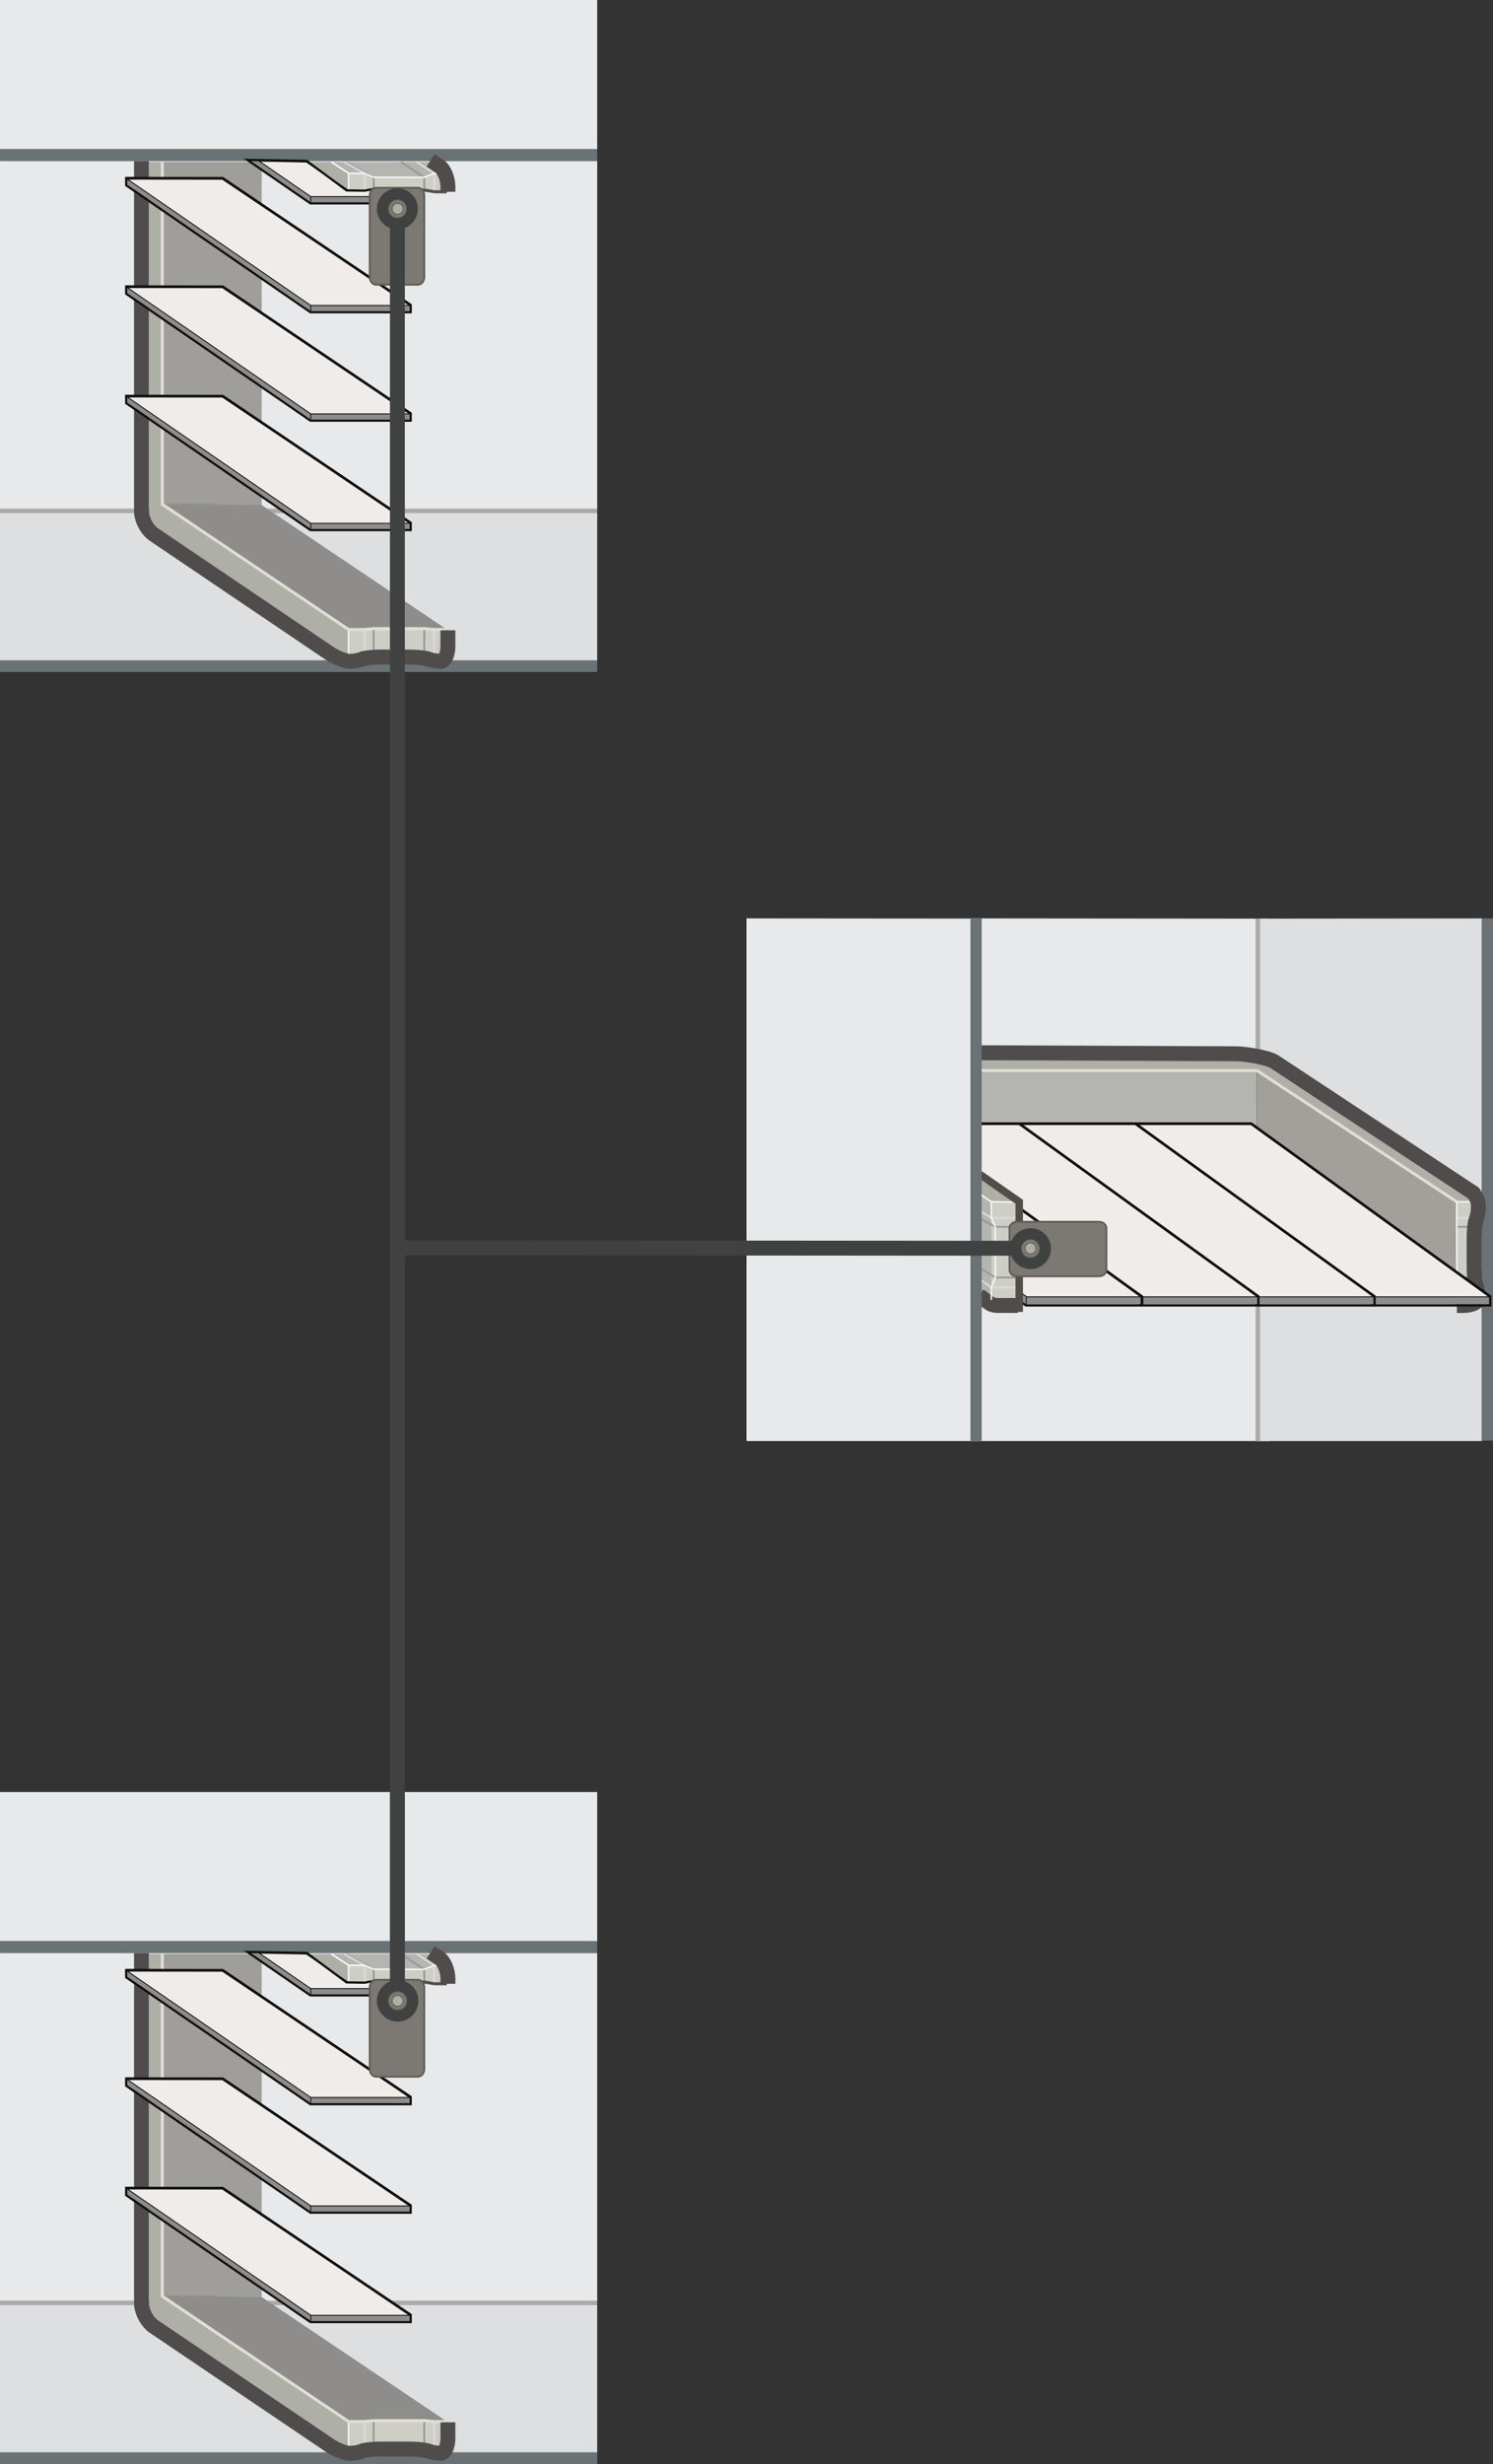 <?xml version="1.0" encoding="iso-8859-1"?>
<!-- Generator: Adobe Illustrator 17.0.0, SVG Export Plug-In . SVG Version: 6.00 Build 0)  -->
<!DOCTYPE svg PUBLIC "-//W3C//DTD SVG 1.1//EN" "http://www.w3.org/Graphics/SVG/1.1/DTD/svg11.dtd">
<svg version="1.1" xmlns="http://www.w3.org/2000/svg" xmlns:xlink="http://www.w3.org/1999/xlink" x="0px" y="0px" width="200px"
	 height="330px" viewBox="0 0 200 330" style="enable-background:new 0 0 200 330;" xml:space="preserve">
<rect x="0" y="0" width="200" height="330" fill="#333333" stroke="none"/>
<g id="Damper_x5F_3Way_x5F_4">
	<g>
		<g>
			<g>
				<polygon style="fill:#E7E9EA;" points="0,70.04 80,70.061 80,20.061 0,20.04 				"/>
				<g>
					<polyline style="fill:#E7E9EA;" points="80,20 0,20 0,0 80,0 					"/>
					<polygon style="fill:#6A7276;" points="80,21.583 0,21.576 0,19.953 80,19.953 					"/>
					<g>
						<polyline style="fill:#DDDFE1;" points="80,88.494 0,88.494 0,68.494 80,68.494 						"/>
						<rect y="88.433" style="fill:#6A7276;" width="80" height="1.567"/>
					</g>
				</g>
			</g>
			<line style="fill:none;stroke:#ABAAA9;stroke-width:0.6;stroke-miterlimit:10;" x1="0" y1="68.422" x2="80" y2="68.422"/>
		</g>
		<g>
			
				<line style="fill:none;stroke:#FFFFFF;stroke-width:0.2;stroke-miterlimit:10;" x1="45.595" y1="21.698" x2="47.558" y2="22.991"/>
			<polyline style="fill:#CDCEC6;" points="60,84.417 60,88.352 58.089,88.352 56.608,87.779 49.922,87.779 48.933,88.352 
				46.769,88.352 46.769,84.435 			"/>
			<polyline style="fill:#CDCEC6;" points="46.769,25.697 46.769,23.211 59.844,23.211 59.844,25.683 			"/>
			<polygon style="fill:#AEAFA7;" points="20,21.698 20,70.257 46.768,88.352 46.769,84.435 50.047,83.313 56.833,83.313 60,84.417 
				35.049,67.646 35.049,21.698 40.882,21.698 46.769,25.697 46.768,23.211 44.395,21.698 			"/>
			<polygon style="fill:#B4B5B0;" points="44.395,21.698 46.769,23.211 48.842,23.211 50.047,23.738 56.833,23.753 58.158,23.212 
				60,23.211 57.686,21.698 			"/>
			
				<line style="fill:none;stroke:#FFFFFF;stroke-width:0.2;stroke-miterlimit:10;" x1="44.395" y1="21.698" x2="46.692" y2="23.211"/>
			
				<line style="fill:none;stroke:#999999;stroke-width:0.25;stroke-miterlimit:10;" x1="50.047" y1="84.313" x2="50.047" y2="87.674"/>
			<polyline style="fill:none;stroke:#999999;stroke-width:0.25;stroke-miterlimit:10;" points="46.373,21.698 50.047,23.738 
				50.047,25.453 			"/>
			
				<line style="fill:none;stroke:#DCDBDB;stroke-width:0.25;stroke-miterlimit:10;" x1="58.158" y1="84.313" x2="58.158" y2="88.231"/>
			<polyline style="fill:none;stroke:#DCDBDB;stroke-width:0.25;stroke-miterlimit:10;" points="55.824,21.698 58.158,23.212 
				58.158,25.646 			"/>
			
				<line style="fill:none;stroke:#999999;stroke-width:0.25;stroke-miterlimit:10;" x1="56.833" y1="84.313" x2="56.833" y2="87.704"/>
			<polyline style="fill:none;stroke:#999999;stroke-width:0.25;stroke-miterlimit:10;" points="53.731,21.698 56.833,23.753 
				56.833,25.531 			"/>
			
				<line style="fill:none;stroke:#DCDBDB;stroke-width:0.25;stroke-miterlimit:10;" x1="48.842" y1="84.313" x2="48.842" y2="88.307"/>
			<polyline style="fill:none;stroke:#DCDBDB;stroke-width:0.25;stroke-miterlimit:10;" points="46.117,21.698 48.842,23.211 
				48.842,25.688 			"/>
			<polyline style="fill:none;stroke:#F7F8F9;stroke-width:0.2;stroke-miterlimit:10;" points="59.845,84.313 59.845,88.352 
				57.934,88.352 56.608,87.779 49.922,87.779 48.778,88.352 46.692,88.352 46.692,84.435 			"/>
			<polyline style="fill:none;stroke:#F7F8F9;stroke-width:0.2;stroke-miterlimit:10;" points="46.692,25.688 46.692,23.211 
				48.842,23.211 50.047,23.738 56.833,23.753 58.158,23.211 59.845,23.211 59.845,25.683 			"/>
			<polygon style="fill:#9F9E9B;" points="40.882,21.698 35.049,21.698 35.049,67.646 45.028,83.119 21.74,67.542 21.74,21.698 			
				"/>
			<path style="fill:none;stroke:#000000;stroke-width:0.4;stroke-miterlimit:10;" d="M45.028,83.119"/>
			<path style="fill:none;stroke:#000000;stroke-width:0.4;stroke-miterlimit:10;" d="M21.74,21.698"/>
			<polygon style="fill:#8E8D8B;" points="60,84.417 58.158,84.419 56.778,84.308 49.984,84.313 48.842,84.432 46.769,84.435 
				22.193,67.513 35.049,67.646 			"/>
			
				<line style="fill:none;stroke:#969289;stroke-width:0.2;stroke-miterlimit:10;" x1="22.005" y1="67.497" x2="28.79" y2="67.513"/>
			<polyline style="fill:none;stroke:#514D47;stroke-width:0.4;stroke-miterlimit:10;" points="59.845,25.688 58.234,25.688 
				56.833,25.453 50.047,25.453 48.842,25.688 46.692,25.688 40.882,21.698 			"/>
			<polyline style="fill:none;stroke:#E2DED7;stroke-width:0.4;stroke-miterlimit:10;" points="21.74,21.698 21.74,67.542 
				46.692,84.313 48.842,84.313 50.031,84.188 56.818,84.188 58.158,84.313 59.844,84.313 			"/>
			<path style="fill:none;stroke:#4F4C4B;stroke-width:2;stroke-miterlimit:10;" d="M60,84.417v2.151c0,1.1-0.43,2-0.955,2
				c-0.526,0-1.254-0.129-1.618-0.286c-0.364-0.157-1.563-0.286-2.663-0.286h-3.73c-1.1,0-2.257,0.129-2.572,0.286
				c-0.315,0.157-1.059,0.286-1.654,0.286c-0.595,0-1.828-0.504-2.739-1.12L20.615,71.593c-0.911-0.616-1.657-2.02-1.657-3.12
				V21.583"/>
			<path style="fill:none;stroke:#4F4C4B;stroke-width:2;stroke-miterlimit:10;" d="M57.686,21.481c0,0,0.521,0.341,1.157,0.757
				C59.479,22.654,60,23.895,60,24.995v0.688"/>
		</g>
		<g>
			<polygon style="fill:#8E8D8B;" points="54.863,27.087 41.632,27.087 33.632,21.579 40.882,21.698 45.812,26.156 53.125,25.938 
				53.611,25.49 54.863,26.335 			"/>
			<polygon style="fill:#EFECEA;stroke:#111111;stroke-width:0.125;stroke-linejoin:round;stroke-miterlimit:10;" points="
				54.863,26.335 41.632,26.335 34.721,21.576 41.031,21.698 46.692,25.531 48.842,25.531 50.094,25.281 53.562,25.344 			"/>
			<g>
				<path style="fill:#101010;" d="M33.632,21.579l7.4,0.119l5.342,3.948l2.469,0.042l1.205-0.234l3.564,0.037l1.252,0.844v0.753
					H41.632L33.632,21.579 M32.644,21.263l0.818,0.563l8,5.509l0.077,0.053h0.093h13.231h0.3v-0.3v-0.753v-0.159l-0.132-0.089
					l-1.252-0.844l-0.075-0.05l-0.09-0.001l-3.564-0.037l-0.031,0l-0.03,0.006l-1.174,0.228l-2.342-0.04l-5.264-3.891l-0.077-0.057
					l-0.096-0.002l-7.4-0.119L32.644,21.263L32.644,21.263z"/>
			</g>
			
				<line style="fill:#EFECEA;stroke:#111111;stroke-width:0.125;stroke-miterlimit:10;" x1="41.632" y1="26.335" x2="41.632" y2="27.087"/>
		</g>
		<g>
			<polygon style="fill:#8E8D8B;" points="54.863,41.664 41.632,41.664 17.056,24.742 17.056,23.989 29.792,24.003 54.863,40.912 
							"/>
			<polygon style="fill:#EFECEA;stroke:#111111;stroke-width:0.125;stroke-linejoin:round;stroke-miterlimit:10;" points="
				54.863,40.912 41.632,40.912 17.056,23.989 29.792,24.003 			"/>
			<g>
				<path style="fill:#101010;" d="M17.056,23.989l12.736,0.013l25.071,16.909v0.753H41.632L17.056,24.742V23.989 M16.756,23.689
					v0.3v0.753V24.9l0.13,0.089l24.576,16.922l0.077,0.053h0.093h13.231h0.3v-0.3v-0.753v-0.16l-0.132-0.089L29.96,23.754
					l-0.076-0.051l-0.092,0l-12.736-0.013L16.756,23.689L16.756,23.689z"/>
			</g>
			
				<line style="fill:#EFECEA;stroke:#111111;stroke-width:0.125;stroke-miterlimit:10;" x1="41.632" y1="40.912" x2="41.632" y2="41.664"/>
		</g>
		<g>
			<polygon style="fill:#8E8D8B;" points="54.863,56.186 41.632,56.186 17.056,39.264 17.056,38.511 29.792,38.525 54.863,55.434 
							"/>
			<polygon style="fill:#EFECEA;stroke:#111111;stroke-width:0.125;stroke-linejoin:round;stroke-miterlimit:10;" points="
				54.863,55.434 41.632,55.434 17.056,38.511 29.792,38.525 			"/>
			<g>
				<path style="fill:#101010;" d="M17.056,38.511l12.736,0.013l25.071,16.909v0.753H41.632L17.056,39.264V38.511 M16.756,38.211
					v0.3v0.753v0.158l0.13,0.089l24.576,16.922l0.077,0.053h0.093h13.231h0.3v-0.3v-0.753v-0.16l-0.132-0.089L29.96,38.276
					l-0.076-0.051l-0.092,0l-12.736-0.013L16.756,38.211L16.756,38.211z"/>
			</g>
			
				<line style="fill:#EFECEA;stroke:#111111;stroke-width:0.125;stroke-miterlimit:10;" x1="41.632" y1="55.434" x2="41.632" y2="56.186"/>
		</g>
		<g>
			<polygon style="fill:#8E8D8B;" points="54.863,70.842 41.632,70.842 17.056,53.92 17.056,53.167 29.792,53.18 54.863,70.089 			
				"/>
			<polygon style="fill:#EFECEA;stroke:#111111;stroke-width:0.125;stroke-linejoin:round;stroke-miterlimit:10;" points="
				54.863,70.089 41.632,70.089 17.056,53.167 29.792,53.18 			"/>
			<g>
				<path style="fill:#101010;" d="M17.056,53.167l12.736,0.013l25.071,16.909v0.753H41.632L17.056,53.919V53.167 M16.756,52.866
					v0.3v0.753v0.158l0.13,0.089l24.576,16.922l0.077,0.053h0.093h13.231h0.3v-0.3v-0.753v-0.16l-0.132-0.089L29.96,52.931
					l-0.076-0.051l-0.092,0l-12.736-0.013L16.756,52.866L16.756,52.866z"/>
			</g>
			
				<line style="fill:#EFECEA;stroke:#111111;stroke-width:0.125;stroke-miterlimit:10;" x1="41.632" y1="70.089" x2="41.632" y2="70.842"/>
		</g>
	</g>
	<polygon style="fill:#E7E9EA;" points="170.047,192.997 170.078,123.032 130,122.996 130,192.997 	"/>
	<polygon style="fill:#DDDFE1;" points="198.492,122.998 198.492,192.997 168.492,192.997 168.492,123.033 	"/>
	<rect x="198.492" y="122.999" style="fill:#6A7276;" width="1.507" height="69.936"/>
	
		<line style="fill:none;stroke:#ABAAA9;stroke-width:0.6;stroke-miterlimit:10;" x1="168.492" y1="192.997" x2="168.492" y2="123.033"/>
	<polygon style="fill:#B4B5B0;" points="131.172,154.911 168.151,154.863 195.158,174.105 195.138,160.952 168.386,143.375 
		131.28,143.375 	"/>
	<polygon style="fill:#A3A09C;" points="195.158,174.105 195.138,160.952 168.399,143.601 168.399,154.863 	"/>
	
		<line style="fill:none;stroke:#969289;stroke-width:0.2;stroke-miterlimit:10;" x1="168.384" y1="143.627" x2="168.399" y2="154.863"/>
	<polygon style="fill:#AEAFA7;" points="131.28,141.634 168.835,141.634 168.386,143.375 131.28,143.375 	"/>
	<polygon style="fill:#AEAFA7;" points="168.833,141.634 197.932,161.028 195.252,161.03 192.7,159.288 168.384,143.375 	"/>
	<polyline style="fill:#CDCEC6;" points="195.033,174.26 197.934,174.26 197.934,172.349 197.362,171.024 197.362,164.337 
		197.934,163.193 197.934,161.03 195.138,160.952 195.158,174.105 	"/>
	<path style="fill:#CDCEC6;" d="M140.253,161.072"/>
	<path style="fill:#CDCEC6;" d="M191.252,161.361"/>
	
		<line style="fill:none;stroke:#999999;stroke-width:0.25;stroke-miterlimit:10;" x1="195.143" y1="164.307" x2="196.94" y2="164.307"/>
	
		<line style="fill:none;stroke:#DCDBDB;stroke-width:0.25;stroke-miterlimit:10;" x1="195.155" y1="172.418" x2="197.497" y2="172.418"/>
	<path style="fill:none;stroke:#DCDBDB;stroke-width:0.25;stroke-miterlimit:10;" d="M139.97,172.418"/>
	<path style="fill:none;stroke:#DCDBDB;stroke-width:0.25;stroke-miterlimit:10;" d="M192.702,172.418"/>
	
		<line style="fill:none;stroke:#999999;stroke-width:0.25;stroke-miterlimit:10;" x1="195.155" y1="171.093" x2="196.97" y2="171.093"/>
	
		<line style="fill:none;stroke:#DCDBDB;stroke-width:0.25;stroke-miterlimit:10;" x1="195.141" y1="163.103" x2="197.573" y2="163.103"/>
	<path style="fill:none;stroke:#000000;stroke-width:0.4;stroke-miterlimit:10;" d="M192.702,159.288"/>
	<path style="fill:none;stroke:#000000;stroke-width:0.4;stroke-miterlimit:10;" d="M131.28,143.375"/>
	<polyline style="fill:none;stroke:#F7F8F9;stroke-width:0.2;stroke-miterlimit:10;" points="197.934,174.105 197.934,172.194 
		197.362,170.869 197.362,164.182 197.934,163.038 197.934,160.952 195.138,160.952 195.158,174.105 	"/>
	<path style="fill:none;stroke:#4F4C4B;stroke-width:2;stroke-miterlimit:10;" d="M195.158,174.841h0.884c1.1,0,2-0.43,2-0.955
		c0-0.526-0.129-1.254-0.286-1.618s-0.286-1.563-0.286-2.663v-3.73c0-1.1,0.129-2.257,0.286-2.572
		c0.157-0.315,0.286-1.059,0.286-1.654c0-0.595-0.037-0.949-0.653-1.86l-26.721-17.629c-1.046-0.589-4.025-1.032-5.125-1.032
		l-34.268-0.136"/>
	<polyline style="fill:none;stroke:#E2DED7;stroke-width:0.4;stroke-miterlimit:10;" points="131.28,143.375 168.386,143.375 
		195.138,160.952 	"/>
	<polyline style="fill:none;stroke:#4F4C4B;stroke-miterlimit:10;" points="131.283,155.329 168.151,155.329 196.042,174.841 	"/>
	<g>
		<polygon style="fill:#8E8D8B;" points="184.154,174.685 199.482,174.685 199.482,173.685 167.574,150.614 152.32,150.614 
			152.32,151.821 		"/>
		<polygon style="fill:#EFECEA;stroke:#111111;stroke-width:0.125;stroke-linejoin:round;stroke-miterlimit:10;" points="
			184.229,173.685 199.482,173.685 167.574,150.614 152.32,150.614 		"/>
		
			<line style="fill:#EFECEA;stroke:#111111;stroke-width:0.125;stroke-miterlimit:10;" x1="184.174" y1="173.685" x2="184.154" y2="174.685"/>
		<g>
			<path style="fill:#101010;" d="M167.574,150.614l31.909,23.071v1h-15.329l-31.834-22.864v-1.207H167.574 M167.671,150.314h-0.097
				H152.32h-0.3v0.3v1.207v0.154l0.125,0.09l31.834,22.864l0.078,0.056h0.097h15.329h0.3v-0.3v-1v-0.153l-0.124-0.09l-31.909-23.071
				L167.671,150.314L167.671,150.314z"/>
		</g>
	</g>
	<g>
		<polygon style="fill:#8E8D8B;" points="168.654,174.685 183.982,174.685 183.982,173.685 152.074,150.614 136.82,150.614 
			136.82,151.821 		"/>
		<polygon style="fill:#EFECEA;stroke:#111111;stroke-width:0.125;stroke-linejoin:round;stroke-miterlimit:10;" points="
			168.729,173.685 183.982,173.685 152.074,150.614 136.82,150.614 		"/>
		
			<line style="fill:#EFECEA;stroke:#111111;stroke-width:0.125;stroke-miterlimit:10;" x1="168.674" y1="173.685" x2="168.654" y2="174.685"/>
		<g>
			<path style="fill:#101010;" d="M152.074,150.614l31.909,23.071v1h-15.329l-31.834-22.864v-1.207H152.074 M152.171,150.314h-0.097
				H136.82h-0.3v0.3v1.207v0.154l0.125,0.09l31.834,22.864l0.078,0.056h0.097h15.329h0.3v-0.3v-1v-0.153l-0.124-0.09l-31.909-23.071
				L152.171,150.314L152.171,150.314z"/>
		</g>
	</g>
	<g>
		<polygon style="fill:#8E8D8B;" points="153.091,174.685 168.42,174.685 168.42,173.685 136.511,150.614 121.257,150.614 
			121.257,151.821 		"/>
		<polygon style="fill:#EFECEA;stroke:#111111;stroke-width:0.125;stroke-linejoin:round;stroke-miterlimit:10;" points="
			153.166,173.685 168.42,173.685 136.511,150.614 121.257,150.614 		"/>
		
			<line style="fill:#EFECEA;stroke:#111111;stroke-width:0.125;stroke-miterlimit:10;" x1="153.111" y1="173.685" x2="153.091" y2="174.685"/>
		<g>
			<path style="fill:#101010;" d="M136.511,150.614l31.909,23.071v1h-15.329l-31.834-22.864v-1.207H136.511 M136.608,150.314h-0.097
				h-15.254h-0.3v0.3v1.207v0.154l0.125,0.09l31.834,22.864l0.078,0.056h0.097h15.329h0.3v-0.3v-1v-0.153l-0.124-0.09
				l-31.909-23.071L136.608,150.314L136.608,150.314z"/>
		</g>
	</g>
	<g>
		<polygon style="fill:#8E8D8B;" points="137.466,174.685 152.795,174.685 152.795,173.685 120.886,150.614 105.632,150.614 
			105.632,151.821 		"/>
		<polygon style="fill:#EFECEA;stroke:#111111;stroke-width:0.125;stroke-linejoin:round;stroke-miterlimit:10;" points="
			137.541,173.685 152.795,173.685 120.886,150.614 105.632,150.614 		"/>
		
			<line style="fill:#EFECEA;stroke:#111111;stroke-width:0.125;stroke-miterlimit:10;" x1="137.486" y1="173.685" x2="137.466" y2="174.685"/>
		<g>
			<path style="fill:#101010;" d="M120.886,150.614l31.909,23.071v1h-15.329l-31.834-22.864v-1.207H120.886 M120.983,150.314h-0.097
				h-15.254h-0.3v0.3v1.207v0.154l0.125,0.09l31.834,22.864l0.078,0.056h0.097h15.329h0.3v-0.3v-1v-0.153l-0.124-0.09
				l-31.909-23.071L120.983,150.314L120.983,150.314z"/>
		</g>
	</g>
	<polygon style="fill:#B4B5B0;" points="131.28,159.937 132.793,161.03 132.794,163.103 133.32,164.307 133.336,171.093 
		132.794,172.418 132.793,174.26 131.28,173.228 	"/>
	<polyline style="fill:#CDCEC6;" points="136.346,174.26 136.408,161.05 132.793,161.03 132.793,174.26 137.408,174.26 	"/>
	<polyline style="fill:none;stroke:#999999;stroke-width:0.25;stroke-miterlimit:10;" points="131.28,163.228 133.32,164.307 
		136.345,164.307 	"/>
	<polyline style="fill:none;stroke:#DCDBDB;stroke-width:0.25;stroke-miterlimit:10;" points="131.28,171.365 132.794,172.418 
		136.345,172.418 	"/>
	<polyline style="fill:none;stroke:#999999;stroke-width:0.25;stroke-miterlimit:10;" points="131.28,169.821 133.336,171.093 
		136.345,171.093 	"/>
	<polyline style="fill:none;stroke:#DCDBDB;stroke-width:0.25;stroke-miterlimit:10;" points="131.28,162.196 132.794,163.103 
		136.345,163.103 	"/>
	<path style="fill:none;stroke:#4F4C4B;stroke-width:2;stroke-miterlimit:10;" d="M131.172,173.521c0,0,0.628,0.429,1.175,0.877
		c0.588,0.482,1.022,0.443,2.122,0.443h1.877"/>
	<polygon style="fill:#AEAFA7;" points="136.533,160.952 132.793,161.028 131.28,159.937 131.28,157.29 	"/>
	
		<line style="fill:none;stroke:#FFFFFF;stroke-width:0.2;stroke-miterlimit:10;" x1="131.28" y1="159.937" x2="132.793" y2="160.952"/>
	<polyline style="fill:none;stroke:#F7F8F9;stroke-width:0.2;stroke-miterlimit:10;" points="136.346,174.105 136.344,160.988 
		132.793,160.952 132.793,163.103 133.32,164.307 133.336,171.093 132.793,172.418 132.793,174.105 	"/>
	<polyline style="fill:none;stroke:#514D47;stroke-miterlimit:10;" points="136.533,175.704 136.533,160.952 131.28,157.29 	"/>
	<polygon style="fill:#E7E9EA;" points="130,123.021 130,192.997 100,192.997 100,122.997 	"/>
	<rect x="130" y="122.999" style="fill:#6A7276;" width="1.507" height="70.001"/>
	<g>
		<g>
			<g>
				<polygon style="fill:#E7E9EA;" points="0,310.04 80,310.061 80,260.061 0,260.04 				"/>
				<g>
					<polyline style="fill:#E7E9EA;" points="80,260 0,260 0,240 80,240 					"/>
					<polygon style="fill:#6A7276;" points="80,261.583 0,261.576 0,259.953 80,259.953 					"/>
					<g>
						<polyline style="fill:#DDDFE1;" points="80,328.494 0,328.494 0,308.494 80,308.494 						"/>
						<rect y="328.433" style="fill:#6A7276;" width="80" height="1.567"/>
					</g>
				</g>
			</g>
			<line style="fill:none;stroke:#ABAAA9;stroke-width:0.6;stroke-miterlimit:10;" x1="0" y1="308.422" x2="80" y2="308.422"/>
		</g>
		<g>
			
				<line style="fill:none;stroke:#FFFFFF;stroke-width:0.2;stroke-miterlimit:10;" x1="45.595" y1="261.698" x2="47.558" y2="262.991"/>
			<polyline style="fill:#CDCEC6;" points="60,324.417 60,328.352 58.089,328.352 56.608,327.779 49.922,327.779 48.933,328.352 
				46.769,328.352 46.769,324.435 			"/>
			<polyline style="fill:#CDCEC6;" points="46.769,265.697 46.769,263.211 59.844,263.211 59.844,265.683 			"/>
			<polygon style="fill:#AEAFA7;" points="20,261.698 20,310.257 46.768,328.352 46.769,324.435 50.047,323.312 56.833,323.312 
				60,324.417 35.049,307.646 35.049,261.698 40.882,261.698 46.769,265.697 46.768,263.211 44.395,261.698 			"/>
			<polygon style="fill:#B4B5B0;" points="44.395,261.698 46.769,263.211 48.842,263.211 50.047,263.738 56.833,263.753 
				58.158,263.212 60,263.211 57.686,261.698 			"/>
			
				<line style="fill:none;stroke:#FFFFFF;stroke-width:0.2;stroke-miterlimit:10;" x1="44.395" y1="261.698" x2="46.692" y2="263.211"/>
			
				<line style="fill:none;stroke:#999999;stroke-width:0.25;stroke-miterlimit:10;" x1="50.047" y1="324.312" x2="50.047" y2="327.674"/>
			<polyline style="fill:none;stroke:#999999;stroke-width:0.25;stroke-miterlimit:10;" points="46.373,261.698 50.047,263.738 
				50.047,265.453 			"/>
			
				<line style="fill:none;stroke:#DCDBDB;stroke-width:0.25;stroke-miterlimit:10;" x1="58.158" y1="324.312" x2="58.158" y2="328.231"/>
			<polyline style="fill:none;stroke:#DCDBDB;stroke-width:0.25;stroke-miterlimit:10;" points="55.824,261.698 58.158,263.212 
				58.158,265.646 			"/>
			
				<line style="fill:none;stroke:#999999;stroke-width:0.25;stroke-miterlimit:10;" x1="56.833" y1="324.312" x2="56.833" y2="327.704"/>
			<polyline style="fill:none;stroke:#999999;stroke-width:0.25;stroke-miterlimit:10;" points="53.731,261.698 56.833,263.753 
				56.833,265.531 			"/>
			
				<line style="fill:none;stroke:#DCDBDB;stroke-width:0.25;stroke-miterlimit:10;" x1="48.842" y1="324.312" x2="48.842" y2="328.307"/>
			<polyline style="fill:none;stroke:#DCDBDB;stroke-width:0.25;stroke-miterlimit:10;" points="46.117,261.698 48.842,263.211 
				48.842,265.688 			"/>
			<polyline style="fill:none;stroke:#F7F8F9;stroke-width:0.2;stroke-miterlimit:10;" points="59.845,324.313 59.845,328.352 
				57.934,328.352 56.608,327.779 49.922,327.779 48.778,328.352 46.692,328.352 46.692,324.435 			"/>
			<polyline style="fill:none;stroke:#F7F8F9;stroke-width:0.2;stroke-miterlimit:10;" points="46.692,265.688 46.692,263.211 
				48.842,263.211 50.047,263.738 56.833,263.753 58.158,263.211 59.845,263.211 59.845,265.683 			"/>
			<polygon style="fill:#9F9E9B;" points="40.882,261.698 35.049,261.698 35.049,307.646 45.028,323.119 21.74,307.542 
				21.74,261.698 			"/>
			<path style="fill:none;stroke:#000000;stroke-width:0.4;stroke-miterlimit:10;" d="M45.028,323.119"/>
			<path style="fill:none;stroke:#000000;stroke-width:0.4;stroke-miterlimit:10;" d="M21.74,261.698"/>
			<polygon style="fill:#8E8D8B;" points="60,324.417 58.158,324.419 56.778,324.308 49.984,324.312 48.842,324.432 46.769,324.435 
				22.193,307.513 35.049,307.646 			"/>
			
				<line style="fill:none;stroke:#969289;stroke-width:0.2;stroke-miterlimit:10;" x1="22.005" y1="307.497" x2="28.79" y2="307.513"/>
			<polyline style="fill:none;stroke:#514D47;stroke-width:0.4;stroke-miterlimit:10;" points="59.845,265.688 58.234,265.688 
				56.833,265.453 50.047,265.453 48.842,265.688 46.692,265.688 40.882,261.698 			"/>
			<polyline style="fill:none;stroke:#E2DED7;stroke-width:0.4;stroke-miterlimit:10;" points="21.74,261.698 21.74,307.542 
				46.692,324.312 48.842,324.312 50.031,324.188 56.818,324.188 58.158,324.312 59.844,324.312 			"/>
			<path style="fill:none;stroke:#4F4C4B;stroke-width:2;stroke-miterlimit:10;" d="M60,324.417v2.151c0,1.1-0.43,2-0.955,2
				c-0.526,0-1.254-0.129-1.618-0.286c-0.364-0.157-1.563-0.286-2.663-0.286h-3.73c-1.1,0-2.257,0.129-2.572,0.286
				c-0.315,0.157-1.059,0.286-1.654,0.286c-0.595,0-1.828-0.504-2.739-1.12l-23.454-15.854c-0.911-0.616-1.657-2.02-1.657-3.12
				v-46.891"/>
			<path style="fill:none;stroke:#4F4C4B;stroke-width:2;stroke-miterlimit:10;" d="M57.686,261.481c0,0,0.521,0.341,1.157,0.757
				S60,263.895,60,264.995v0.688"/>
		</g>
		<g>
			<polygon style="fill:#8E8D8B;" points="54.863,267.087 41.632,267.087 33.632,261.579 40.882,261.698 45.812,266.156 
				53.125,265.938 53.611,265.49 54.863,266.335 			"/>
			<polygon style="fill:#EFECEA;stroke:#111111;stroke-width:0.125;stroke-linejoin:round;stroke-miterlimit:10;" points="
				54.863,266.335 41.632,266.335 34.721,261.576 41.031,261.698 46.692,265.531 48.842,265.531 50.094,265.281 53.562,265.344 			
				"/>
			<g>
				<path style="fill:#101010;" d="M33.632,261.579l7.4,0.119l5.342,3.948l2.469,0.042l1.205-0.234l3.564,0.037l1.252,0.844v0.753
					H41.632L33.632,261.579 M32.644,261.263l0.818,0.563l8,5.509l0.077,0.053h0.093h13.231h0.3v-0.3v-0.753v-0.159l-0.132-0.089
					l-1.252-0.844l-0.075-0.05l-0.09-0.001l-3.564-0.037l-0.031,0l-0.03,0.006l-1.174,0.228l-2.342-0.04l-5.264-3.891l-0.077-0.057
					l-0.096-0.002l-7.4-0.119L32.644,261.263L32.644,261.263z"/>
			</g>
			
				<line style="fill:#EFECEA;stroke:#111111;stroke-width:0.125;stroke-miterlimit:10;" x1="41.632" y1="266.335" x2="41.632" y2="267.087"/>
		</g>
		<g>
			<polygon style="fill:#8E8D8B;" points="54.863,281.664 41.632,281.664 17.056,264.742 17.056,263.989 29.792,264.003 
				54.863,280.912 			"/>
			<polygon style="fill:#EFECEA;stroke:#111111;stroke-width:0.125;stroke-linejoin:round;stroke-miterlimit:10;" points="
				54.863,280.912 41.632,280.912 17.056,263.989 29.792,264.003 			"/>
			<g>
				<path style="fill:#101010;" d="M17.056,263.989l12.736,0.013l25.071,16.909v0.753H41.632l-24.576-16.922V263.989
					 M16.756,263.689v0.3v0.753v0.158l0.13,0.089l24.576,16.922l0.077,0.053h0.093h13.231h0.3v-0.3v-0.753v-0.16l-0.132-0.089
					L29.96,263.754l-0.076-0.051l-0.092,0l-12.736-0.013L16.756,263.689L16.756,263.689z"/>
			</g>
			
				<line style="fill:#EFECEA;stroke:#111111;stroke-width:0.125;stroke-miterlimit:10;" x1="41.632" y1="280.912" x2="41.632" y2="281.664"/>
		</g>
		<g>
			<polygon style="fill:#8E8D8B;" points="54.863,296.186 41.632,296.186 17.056,279.264 17.056,278.511 29.792,278.525 
				54.863,295.434 			"/>
			<polygon style="fill:#EFECEA;stroke:#111111;stroke-width:0.125;stroke-linejoin:round;stroke-miterlimit:10;" points="
				54.863,295.434 41.632,295.434 17.056,278.511 29.792,278.525 			"/>
			<g>
				<path style="fill:#101010;" d="M17.056,278.511l12.736,0.013l25.071,16.909v0.753H41.632l-24.576-16.922V278.511
					 M16.756,278.211v0.3v0.753v0.158l0.13,0.089l24.576,16.922l0.077,0.053h0.093h13.231h0.3v-0.3v-0.753v-0.16l-0.132-0.089
					L29.96,278.276l-0.076-0.051l-0.092,0l-12.736-0.013L16.756,278.211L16.756,278.211z"/>
			</g>
			
				<line style="fill:#EFECEA;stroke:#111111;stroke-width:0.125;stroke-miterlimit:10;" x1="41.632" y1="295.434" x2="41.632" y2="296.186"/>
		</g>
		<g>
			<polygon style="fill:#8E8D8B;" points="54.863,310.842 41.632,310.842 17.056,293.919 17.056,293.167 29.792,293.18 
				54.863,310.089 			"/>
			<polygon style="fill:#EFECEA;stroke:#111111;stroke-width:0.125;stroke-linejoin:round;stroke-miterlimit:10;" points="
				54.863,310.089 41.632,310.089 17.056,293.167 29.792,293.18 			"/>
			<g>
				<path style="fill:#101010;" d="M17.056,293.167l12.736,0.013l25.071,16.909v0.753H41.632l-24.576-16.922V293.167
					 M16.756,292.866v0.3v0.753v0.158l0.13,0.089l24.576,16.922l0.077,0.053h0.093h13.231h0.3v-0.3v-0.753v-0.16l-0.132-0.089
					L29.96,292.931l-0.076-0.051l-0.092,0l-12.736-0.013L16.756,292.866L16.756,292.866z"/>
			</g>
			
				<line style="fill:#EFECEA;stroke:#111111;stroke-width:0.125;stroke-miterlimit:10;" x1="41.632" y1="310.089" x2="41.632" y2="310.842"/>
		</g>
	</g>
	<g>
		<path style="fill:#7C7974;stroke:#615B55;stroke-width:0.25;stroke-miterlimit:10;" d="M147.207,163.633c0.55,0,1,0.378,1,0.841
			v5.618c0,0.463-0.45,0.841-1,0.841h-10.973c-0.55,0-1-0.378-1-0.841v-5.618c0-0.463,0.45-0.841,1-0.841H147.207z"/>
		<circle style="fill:#AFAFA3;stroke:#61605B;stroke-width:0.125;stroke-miterlimit:10;" cx="138.045" cy="167.198" r="0.73"/>
		<circle style="fill:none;stroke:#61605B;stroke-width:0.125;stroke-miterlimit:10;" cx="138.045" cy="167.198" r="1.23"/>
	</g>
	<g>
		<path style="fill:#7C7974;stroke:#615B55;stroke-width:0.25;stroke-miterlimit:10;" d="M56.833,277.129c0,0.55-0.378,1-0.841,1
			h-5.618c-0.463,0-0.841-0.45-0.841-1v-10.973c0-0.55,0.378-1,0.841-1h5.618c0.463,0,0.841,0.45,0.841,1V277.129z"/>
		<circle style="fill:#AFAFA3;stroke:#61605B;stroke-width:0.125;stroke-miterlimit:10;" cx="53.268" cy="267.967" r="0.73"/>
		<circle style="fill:none;stroke:#61605B;stroke-width:0.125;stroke-miterlimit:10;" cx="53.268" cy="267.967" r="1.23"/>
	</g>
	<circle style="fill:none;stroke:#404242;stroke-width:1.5;stroke-miterlimit:10;" cx="138.045" cy="167.229" r="1.997"/>
	<circle style="fill:none;stroke:#404242;stroke-width:1.5;stroke-miterlimit:10;" cx="53.268" cy="267.967" r="2.031"/>
	<g>
		<path style="fill:#7C7974;stroke:#615B55;stroke-width:0.25;stroke-miterlimit:10;" d="M56.833,37.129c0,0.55-0.378,1-0.841,1
			h-5.618c-0.463,0-0.841-0.45-0.841-1V26.156c0-0.55,0.378-1,0.841-1h5.618c0.463,0,0.841,0.45,0.841,1V37.129z"/>
		<circle style="fill:#AFAFA3;stroke:#61605B;stroke-width:0.125;stroke-miterlimit:10;" cx="53.268" cy="27.967" r="0.73"/>
		<circle style="fill:none;stroke:#61605B;stroke-width:0.125;stroke-miterlimit:10;" cx="53.268" cy="27.967" r="1.23"/>
	</g>
	<g>
		<circle style="fill:none;stroke:#404242;stroke-width:1.5;stroke-miterlimit:10;" cx="53.234" cy="27.971" r="1.997"/>
		<polyline style="fill:none;stroke:#404242;stroke-width:2;stroke-miterlimit:10;" points="135.932,167.179 53.234,167.117 
			53.234,265.537 		"/>
		<line style="fill:none;stroke:#404242;stroke-width:2;stroke-miterlimit:10;" x1="53.234" y1="30.221" x2="53.234" y2="167.117"/>
		<g>
			
				<line style="fill:none;stroke:#404242;stroke-width:2;stroke-miterlimit:10;" x1="53.234" y1="167.117" x2="53.234" y2="265.537"/>
		</g>
	</g>
</g>
<g id="Layer_1">
</g>
</svg>

